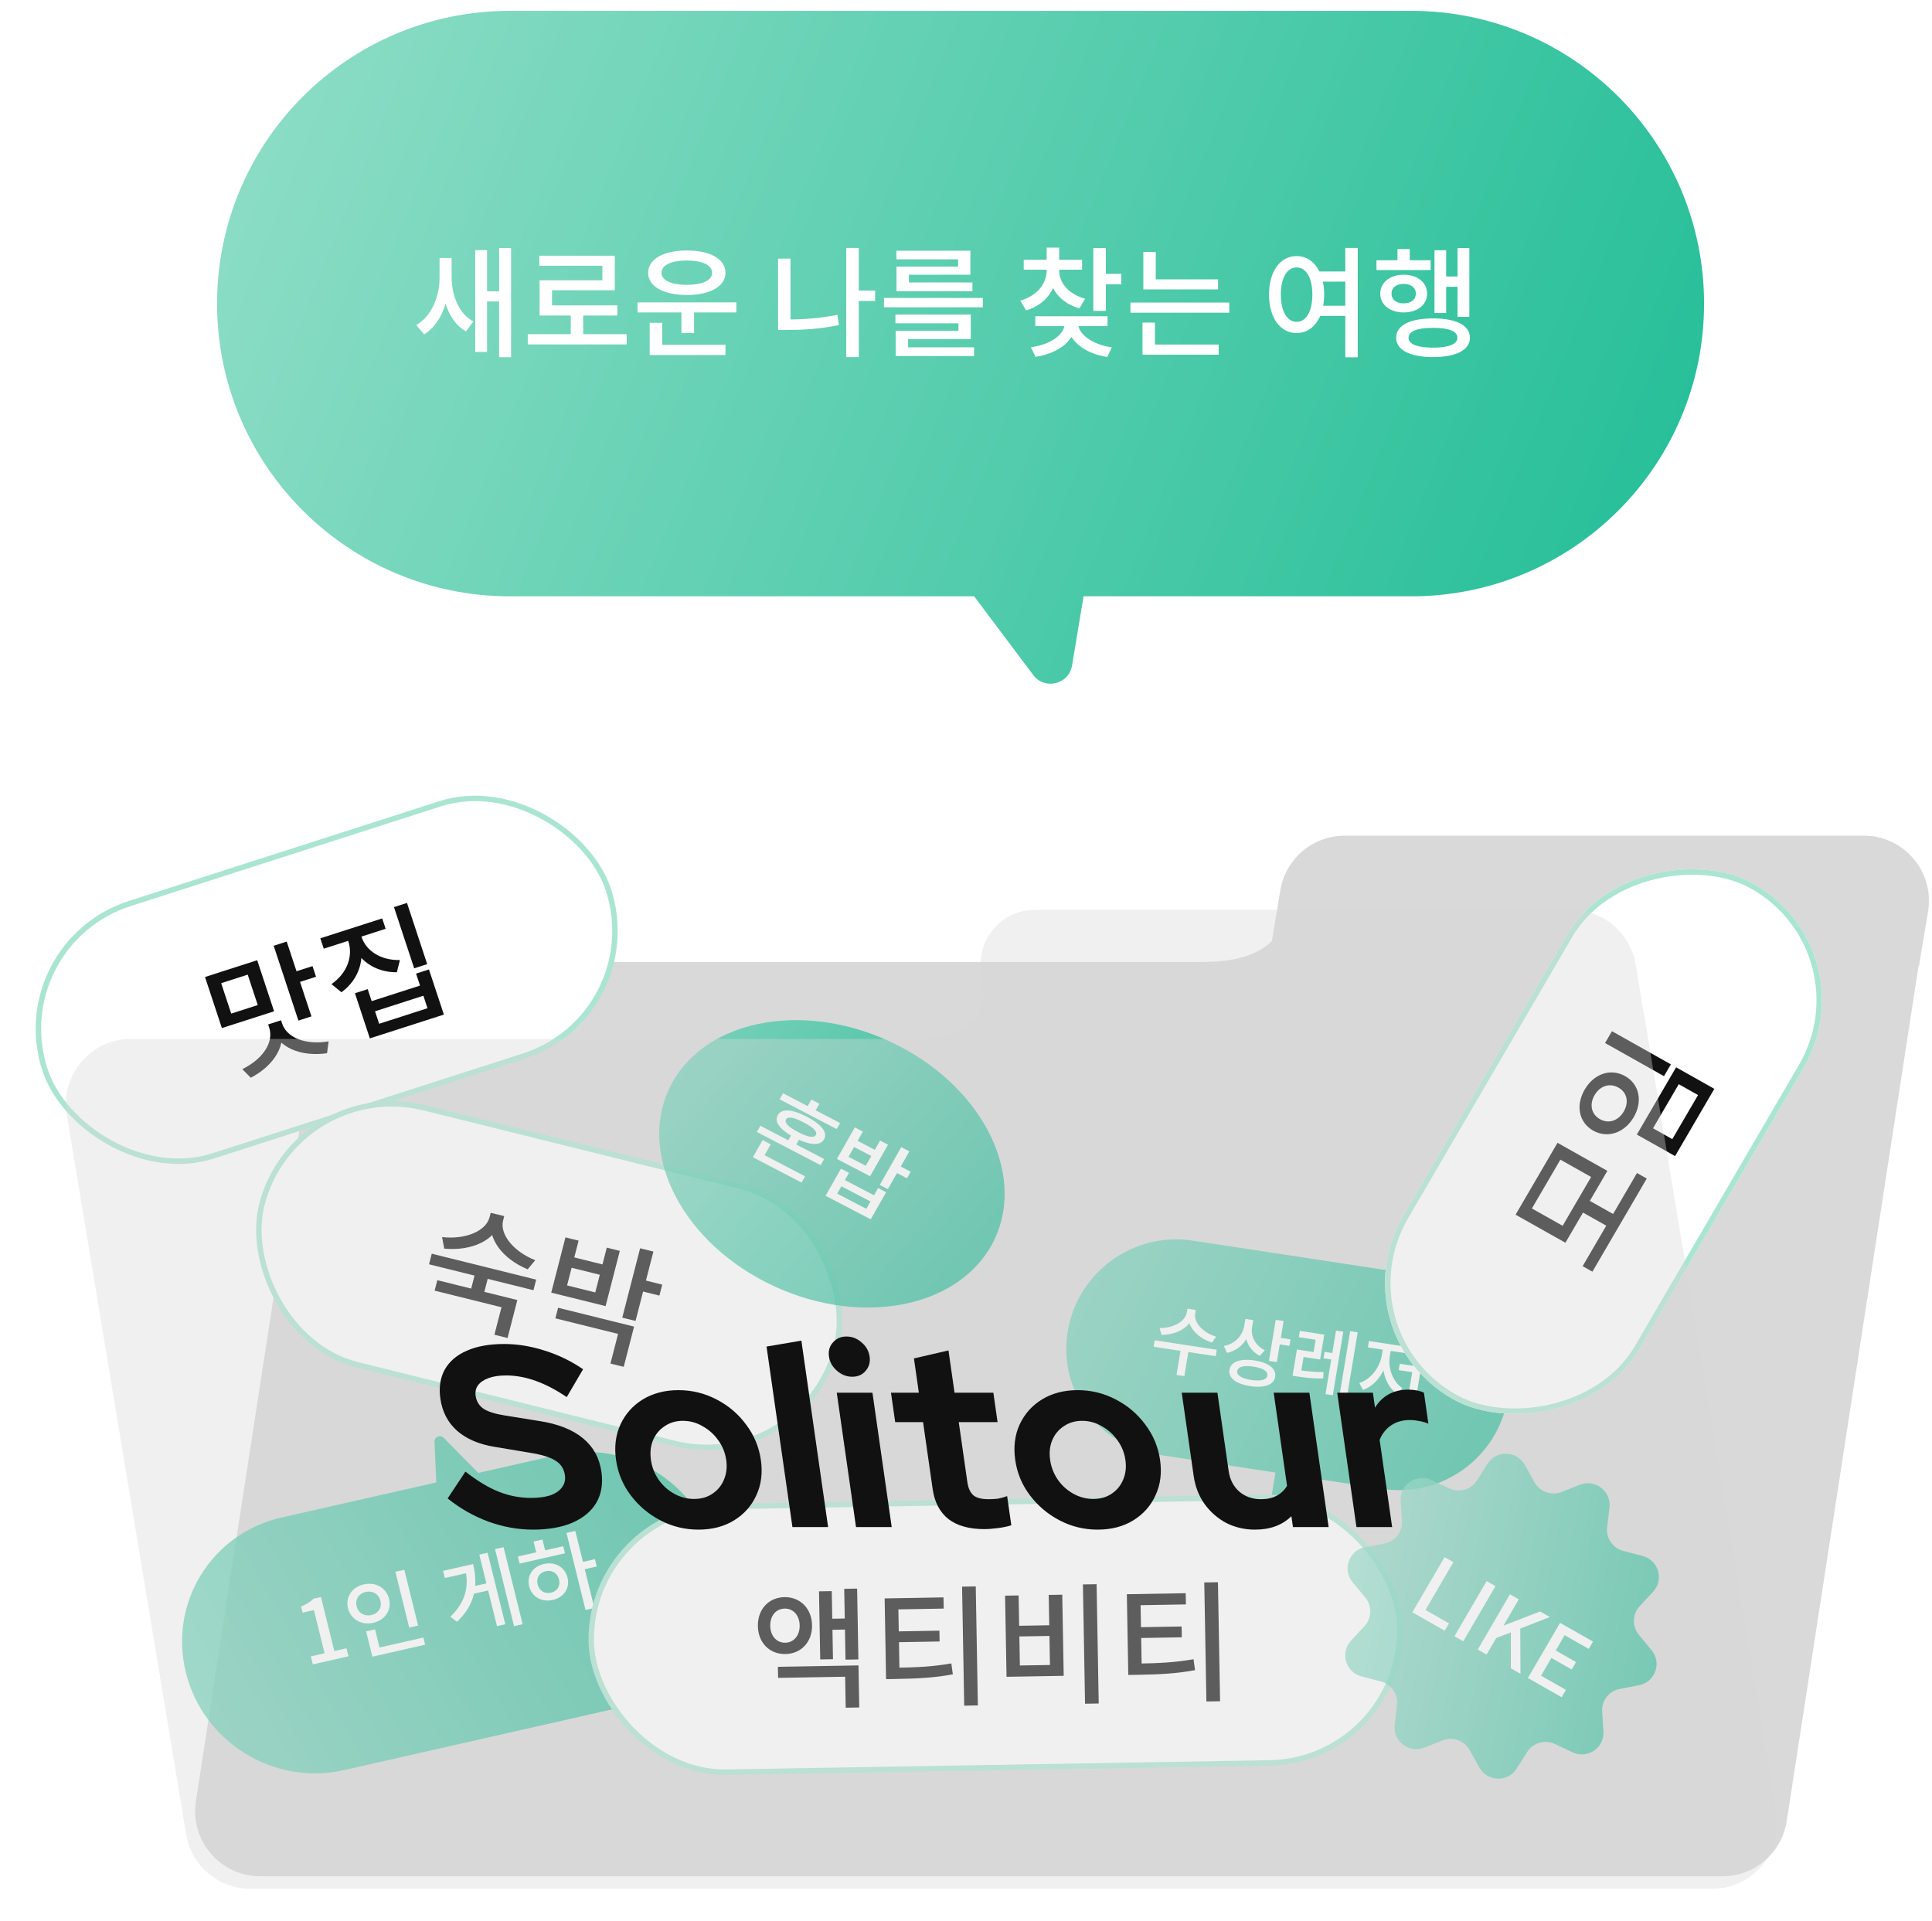 <svg width="178" height="177" viewBox="0 0 178 177" fill="none" xmlns="http://www.w3.org/2000/svg">
<path fill-rule="evenodd" clip-rule="evenodd" d="M171.717 77C175.425 77 178.245 80.329 177.636 83.986L176.8 89H176.762L164.616 167.799C164.165 170.725 161.647 172.885 158.686 172.885H23.978C20.3 172.885 17.488 169.606 18.048 165.97L29.185 93.719C29.636 90.793 32.155 88.633 35.115 88.633H110.759L110.886 88.633C113.679 88.633 115.816 88.042 117.181 86.711L117.964 82.014C118.447 79.121 120.95 77 123.883 77H171.717Z" fill="#D9D9D9"/>
<rect x="0.316" y="0.161" width="54.495" height="24.477" rx="12.238" transform="matrix(0.952 -0.306 0.314 0.95 -0.035 86.936)" fill="white"/>
<rect x="0.316" y="0.161" width="54.495" height="24.477" rx="12.238" transform="matrix(0.952 -0.306 0.314 0.95 -0.035 86.936)" stroke="#A9E5D2" stroke-width="0.5"/>
<path d="M18.888 90.023L23.697 88.477L25.252 93.183L20.442 94.729L18.888 90.023ZM22.822 89.805L20.377 90.591L21.303 93.394L23.748 92.608L22.822 89.805ZM25.216 87.144L26.416 86.759L28.693 93.652L27.493 94.038L25.216 87.144ZM26.988 89.6L28.793 89.02L29.116 90L27.311 90.58L26.988 89.6ZM24.704 94.393L25.732 94.062L25.83 94.359C26.459 96.261 25.269 98.169 23.105 99.306L22.324 98.511C24.259 97.561 25.238 96.011 24.802 94.689L24.704 94.393ZM24.875 94.338L25.892 94.011L25.99 94.307C26.427 95.629 28.166 96.305 30.275 95.955L30.131 97.047C27.702 97.387 25.602 96.537 24.973 94.634L24.875 94.338ZM31.853 86.007L32.835 85.691L33.076 86.42C33.686 88.266 33.12 90.225 31.457 91.428L30.54 90.677C32.019 89.646 32.534 88.069 32.094 86.736L31.853 86.007ZM32.093 85.93L33.075 85.614L33.316 86.343C33.734 87.608 35.078 88.499 36.846 88.46L36.561 89.585C34.533 89.607 32.921 88.436 32.334 86.659L32.093 85.93ZM29.512 86.457L35.213 84.624L35.529 85.581L29.828 87.414L29.512 86.457ZM36.297 83.582L37.496 83.197L39.359 88.837L38.16 89.223L36.297 83.582ZM32.701 91.519L33.878 91.141L34.243 92.246L38.698 90.814L38.333 89.709L39.521 89.327L40.895 93.486L34.075 95.678L32.701 91.519ZM34.552 93.181L34.932 94.332L39.387 92.899L39.007 91.748L34.552 93.181Z" fill="#111111"/>
<g filter="url(#filter0_i_768_3696)">
<path fill-rule="evenodd" clip-rule="evenodd" d="M109.876 113.311C104.422 112.479 99.272 116.218 98.373 121.662C97.474 127.105 101.167 132.192 106.622 133.024L117.511 134.684L117.197 136.588C117.124 137.028 117.62 137.329 117.983 137.066L120.615 135.157L127.401 136.191C132.855 137.022 138.005 133.284 138.904 127.84C139.802 122.396 136.109 117.309 130.655 116.478L109.876 113.311Z" fill="url(#paint0_linear_768_3696)" fill-opacity="0.76"/>
</g>
<path d="M109.406 120.586L110.042 120.682L109.989 121.007C109.789 122.216 108.52 122.985 107.021 122.998L106.834 122.368C108.144 122.383 109.215 121.739 109.352 120.91L109.406 120.586ZM109.537 120.606L110.167 120.701L110.113 121.026C109.979 121.841 110.794 122.786 112.045 123.161L111.664 123.705C110.243 123.248 109.285 122.132 109.483 120.93L109.537 120.606ZM108.787 124.329L109.507 124.438L109.116 126.8L108.397 126.691L108.787 124.329ZM106.385 123.496L112.101 124.366L112.003 124.96L106.287 124.09L106.385 123.496ZM114.741 121.525L115.336 121.616L115.236 122.224C115.031 123.46 114.236 124.408 113.047 124.652L112.761 124.02C113.815 123.82 114.489 123.052 114.64 122.133L114.741 121.525ZM114.879 121.546L115.467 121.636L115.357 122.306C115.222 123.121 115.636 123.963 116.533 124.418L116.059 124.926C115.049 124.383 114.584 123.335 114.769 122.216L114.879 121.546ZM117.536 121.611L118.263 121.722L117.637 125.506L116.911 125.396L117.536 121.611ZM117.805 123.245L118.899 123.412L118.799 124.012L117.706 123.846L117.805 123.245ZM115.576 125.355C116.877 125.554 117.608 126.111 117.485 126.857C117.362 127.603 116.487 127.916 115.186 127.717C113.878 127.518 113.147 126.961 113.271 126.215C113.394 125.469 114.268 125.156 115.576 125.355ZM115.483 125.922C114.604 125.788 114.056 125.924 113.99 126.325C113.924 126.725 114.401 127.017 115.28 127.151C116.159 127.285 116.699 127.148 116.765 126.747C116.831 126.347 116.362 126.056 115.483 125.922ZM119.188 126.167L119.624 126.234C120.392 126.351 121.087 126.435 121.941 126.417L121.907 127.013C121.03 127.036 120.314 126.948 119.525 126.828L119.089 126.761L119.188 126.167ZM119.758 122.629L122.007 122.972L121.628 125.265L120.099 125.032L119.855 126.51L119.149 126.402L119.489 124.344L121.025 124.578L121.212 123.445L119.662 123.209L119.758 122.629ZM124.393 122.655L125.085 122.761L124.042 129.073L123.35 128.968L124.393 122.655ZM122.035 124.562L123.039 124.715L122.94 125.309L121.937 125.156L122.035 124.562ZM123.09 122.598L123.762 122.701L122.794 128.557L122.123 128.455L123.09 122.598ZM130.581 123.59L131.307 123.701L130.262 130.027L129.535 129.917L130.581 123.59ZM128.962 125.659L130.401 125.878L130.304 126.465L128.865 126.246L128.962 125.659ZM127.442 124.082L128.023 124.171L127.894 124.951C127.657 126.388 126.74 127.685 125.57 128.067L125.236 127.428C126.289 127.107 127.124 126.002 127.313 124.863L127.442 124.082ZM127.601 124.107L128.175 124.194L128.046 124.974C127.868 126.052 128.307 127.301 129.208 127.905L128.692 128.408C127.692 127.717 127.244 126.268 127.472 124.887L127.601 124.107ZM126.123 123.563L129.597 124.092L129.5 124.679L126.026 124.15L126.123 123.563Z" fill="white"/>
<g clip-path="url(#clip0_768_3696)">
<rect width="54.958" height="24.994" rx="12.497" transform="matrix(0.504 -0.864 0.871 0.491 123 122.794)" fill="white"/>
<path d="M145.812 116.667L150.82 108.085L151.72 108.592L146.712 117.173L145.812 116.667ZM145.679 111.635L146.308 110.557L148.849 111.988L148.22 113.065L145.679 111.635ZM139.634 111.923L143.499 105.3L148.09 107.884L144.225 114.507L139.634 111.923ZM143.761 106.852L141.136 111.35L143.97 112.945L146.595 108.447L143.761 106.852ZM147.879 96.105L148.514 95.016L153.942 98.071L153.307 99.159L147.879 96.105ZM150.806 104.54L154.423 98.342L157.947 100.326L154.33 106.523L150.806 104.54ZM154.668 99.898L152.297 103.961L154.074 104.961L156.445 100.899L154.668 99.898ZM146.003 100.391C146.85 98.94 148.387 98.4 149.726 99.154C151.043 99.896 151.367 101.483 150.521 102.934C149.674 104.385 148.11 104.922 146.792 104.181C145.454 103.427 145.156 101.842 146.003 100.391ZM146.913 100.903C146.423 101.742 146.593 102.664 147.409 103.123C148.225 103.583 149.11 103.255 149.6 102.416C150.09 101.576 149.924 100.67 149.109 100.211C148.293 99.752 147.403 100.063 146.913 100.903Z" fill="#111111"/>
</g>
<rect x="0.344" y="-0.093" width="54.458" height="24.494" rx="12.247" transform="matrix(0.504 -0.864 0.871 0.491 123.252 123.043)" stroke="#A9E5D2" stroke-width="0.5"/>
<g filter="url(#filter1_i_768_3696)">
<path fill-rule="evenodd" clip-rule="evenodd" d="M31.692 162.101C25.235 163.564 18.713 159.54 17.125 153.112C15.536 146.684 19.484 140.287 25.941 138.824L40.196 135.593L40.032 131.851C40.012 131.396 40.566 131.165 40.89 131.493L44.065 134.716L51.318 133.073C57.775 131.609 64.297 135.634 65.885 142.061C67.474 148.489 63.526 154.886 57.069 156.35L31.692 162.101Z" fill="url(#paint1_linear_768_3696)" fill-opacity="0.76"/>
</g>
<path d="M28.822 153.358L28.64 152.62L29.904 152.334L28.921 148.357L27.883 148.592L27.743 148.025C28.267 147.809 28.606 147.584 28.892 147.306L29.571 147.152L30.801 152.13L31.924 151.876L32.107 152.614L28.822 153.358ZM36.43 144.827L37.25 144.641L38.52 149.782L37.701 149.968L36.43 144.827ZM34.146 151.987L39.007 150.886L39.17 151.546L34.309 152.647L34.146 151.987ZM33.733 150.318L34.553 150.132L35.027 152.05L34.207 152.236L33.733 150.318ZM33.52 145.986C34.597 145.742 35.589 146.289 35.846 147.329C36.099 148.354 35.472 149.284 34.395 149.528C33.319 149.772 32.315 149.212 32.062 148.187C31.805 147.146 32.444 146.23 33.52 145.986ZM33.693 146.685C33.069 146.827 32.696 147.354 32.858 148.006C33.015 148.643 33.594 148.955 34.219 148.813C34.843 148.672 35.207 148.146 35.05 147.51C34.889 146.857 34.317 146.544 33.693 146.685ZM45.608 142.738L46.396 142.56L48.15 149.658L47.362 149.837L45.608 142.738ZM43.332 146.231L45.009 145.851L45.17 146.504L43.493 146.884L43.332 146.231ZM44.16 143.247L44.925 143.074L46.552 149.66L45.787 149.833L44.16 143.247ZM42.796 144.294L43.584 144.116C44.062 146.05 43.782 147.852 42.105 149.437L41.495 148.969C42.906 147.607 43.252 146.143 42.834 144.45L42.796 144.294ZM40.822 144.742L43.077 144.231L43.24 144.891L40.985 145.402L40.822 144.742ZM52.192 141.246L53.004 141.062L54.758 148.161L53.946 148.345L52.192 141.246ZM53.521 143.955L54.816 143.662L54.983 144.337L53.688 144.631L53.521 143.955ZM47.711 143.418L51.893 142.47L52.055 143.123L47.873 144.071L47.711 143.418ZM50.114 144.104C51.128 143.874 52.046 144.388 52.286 145.359C52.527 146.337 51.947 147.19 50.933 147.42C49.911 147.652 48.993 147.138 48.751 146.16C48.511 145.189 49.092 144.336 50.114 144.104ZM50.279 144.772C49.701 144.903 49.384 145.385 49.532 145.983C49.679 146.581 50.191 146.883 50.768 146.752C51.337 146.623 51.653 146.133 51.505 145.535C51.358 144.937 50.848 144.643 50.279 144.772ZM49.159 142.04L49.978 141.855L50.291 143.121L49.472 143.306L49.159 142.04Z" fill="white"/>
<rect x="0.254" y="0.246" width="74.5" height="24.474" rx="12.237" transform="matrix(1 -0.017 0.018 1 53.996 138.782)" fill="white"/>
<rect x="0.254" y="0.246" width="74.5" height="24.474" rx="12.237" transform="matrix(1 -0.017 0.018 1 53.996 138.782)" stroke="#A9E5D2" stroke-width="0.5"/>
<path d="M72.273 147.162C73.713 147.137 74.788 148.199 74.816 149.747C74.844 151.294 73.807 152.381 72.368 152.405C70.916 152.43 69.853 151.381 69.825 149.833C69.797 148.285 70.822 147.187 72.273 147.162ZM72.292 148.218C71.501 148.232 70.948 148.865 70.965 149.813C70.982 150.749 71.557 151.375 72.349 151.362C73.129 151.348 73.693 150.702 73.676 149.766C73.659 148.819 73.072 148.205 72.292 148.218ZM77.781 146.395L78.968 146.375L79.086 152.901L77.898 152.922L77.781 146.395ZM76.258 149.158L78.178 149.125L78.196 150.144L76.276 150.178L76.258 149.158ZM75.456 146.627L76.632 146.607L76.745 152.882L75.569 152.902L75.456 146.627ZM71.669 153.582L79.096 153.453L79.165 157.329L77.917 157.35L77.866 154.495L71.687 154.601L71.669 153.582ZM81.619 153.686L82.531 153.67C84.523 153.636 85.974 153.563 87.649 153.27L87.787 154.275C86.076 154.593 84.577 154.667 82.549 154.702L81.638 154.718L81.619 153.686ZM81.504 147.279L86.927 147.185L86.946 148.217L82.77 148.289L82.873 154.012L81.625 154.034L81.504 147.279ZM82.519 150.322L86.55 150.252L86.568 151.248L82.537 151.318L82.519 150.322ZM88.638 146.196L89.898 146.174L90.094 157.14L88.835 157.162L88.638 146.196ZM99.771 145.991L101.031 145.97L101.228 156.96L99.968 156.982L99.771 145.991ZM92.6 147.027L93.848 147.006L93.898 149.801L96.67 149.753L96.62 146.958L97.868 146.936L98.002 154.411L92.735 154.502L92.6 147.027ZM93.916 150.785L93.964 153.461L96.736 153.413L96.688 150.737L93.916 150.785ZM103.934 153.3L104.846 153.285C106.837 153.25 108.288 153.177 109.963 152.884L110.102 153.89C108.391 154.208 106.892 154.282 104.864 154.317L103.952 154.332L103.934 153.3ZM103.819 146.894L109.242 146.8L109.261 147.832L105.085 147.904L105.188 153.627L103.94 153.648L103.819 146.894ZM104.834 149.936L108.865 149.867L108.883 150.863L104.852 150.932L104.834 149.936ZM110.953 145.81L112.212 145.788L112.409 156.755L111.149 156.776L110.953 145.81Z" fill="#111111"/>
<rect x="0.18" y="0.302" width="54.497" height="24.476" rx="12.238" transform="matrix(0.971 0.241 -0.249 0.968 27.081 98.784)" fill="white"/>
<rect x="0.18" y="0.302" width="54.497" height="24.476" rx="12.238" transform="matrix(0.971 0.241 -0.249 0.968 27.081 98.784)" stroke="#A9E5D2" stroke-width="0.5"/>
<path d="M45.21 111.747L46.258 112.007L46.153 112.414C45.669 114.297 43.443 115.29 40.928 115.048L40.731 113.986C42.922 114.233 44.779 113.421 45.105 112.154L45.21 111.747ZM45.408 111.796L46.456 112.057L46.351 112.463C46.031 113.707 47.278 115.315 49.314 116.117L48.614 116.957C46.296 115.998 44.822 114.074 45.303 112.203L45.408 111.796ZM43.777 117.314L44.988 117.614L44.543 119.346L43.331 119.045L43.777 117.314ZM39.779 115.517L49.399 117.906L49.147 118.882L39.528 116.493L39.779 115.517ZM40.291 117.957L47.663 119.787L46.763 123.285L45.551 122.984L46.203 120.451L40.043 118.921L40.291 117.957ZM58.976 115.017L60.199 115.321L58.553 121.712L57.331 121.409L58.976 115.017ZM59.173 117.91L61.013 118.367L60.753 119.378L58.913 118.921L59.173 117.91ZM51.419 120.497L58.419 122.235L57.465 125.942L56.242 125.639L56.945 122.908L51.168 121.473L51.419 120.497ZM52.097 114.014L53.308 114.314L52.91 115.86L55.508 116.505L55.905 114.959L57.105 115.257L55.795 120.347L50.787 119.104L52.097 114.014ZM52.665 116.813L52.246 118.44L54.843 119.085L55.262 117.458L52.665 116.813Z" fill="#111111"/>
<g filter="url(#filter2_i_768_3696)">
<ellipse cx="16.453" cy="12.524" rx="16.453" ry="12.524" transform="matrix(0.894 0.455 -0.484 0.872 68 87.83)" fill="url(#paint2_linear_768_3696)" fill-opacity="0.76"/>
</g>
<path d="M70.056 103.73L75.931 106.794L75.608 107.363L69.733 104.299L70.056 103.73ZM72.99 104.424L73.73 104.81L73.225 105.698L72.486 105.312L72.99 104.424ZM69.696 106.051L74.177 108.388L73.849 108.964L69.368 106.627L69.696 106.051ZM70.263 105.052L71.01 105.442L70.249 106.781L69.503 106.391L70.263 105.052ZM72.144 100.737L77.401 103.478L77.085 104.033L71.829 101.292L72.144 100.737ZM74.338 102.897C75.696 103.605 76.278 104.349 75.924 104.973C75.565 105.605 74.596 105.54 73.238 104.832C71.886 104.127 71.297 103.379 71.656 102.748C72.011 102.124 72.986 102.192 74.338 102.897ZM74.042 103.417C73.132 102.942 72.587 102.847 72.417 103.145C72.248 103.443 72.623 103.837 73.534 104.312C74.444 104.786 74.993 104.875 75.162 104.577C75.332 104.278 74.952 103.892 74.042 103.417ZM74.756 101.316L75.496 101.702L74.964 102.639L74.224 102.253L74.756 101.316ZM83.035 105.697L83.782 106.086L81.803 109.568L81.056 109.179L83.035 105.697ZM82.78 107.38L83.903 107.966L83.56 108.569L82.437 107.983L82.78 107.38ZM78.757 103.879L79.497 104.265L79.012 105.118L80.598 105.945L81.083 105.092L81.816 105.474L80.164 108.381L77.106 106.786L78.757 103.879ZM78.689 105.687L78.176 106.589L79.763 107.416L80.275 106.514L78.689 105.687ZM77.481 107.683L78.221 108.069L77.842 108.735L80.523 110.133L80.902 109.467L81.642 109.853L80.222 112.35L76.062 110.18L77.481 107.683ZM77.519 109.303L77.132 109.983L79.814 111.381L80.2 110.702L77.519 109.303Z" fill="white"/>
<path d="M137.049 134.872C137.859 133.594 139.746 133.654 140.486 134.981L141.377 136.579C141.867 137.457 142.93 137.84 143.863 137.473L145.56 136.805C146.97 136.25 148.466 137.407 148.286 138.912L148.07 140.724C147.951 141.72 148.59 142.653 149.563 142.905L151.332 143.364C152.802 143.745 153.337 145.557 152.306 146.665L151.066 147.998C150.384 148.732 150.353 149.859 150.995 150.635L152.161 152.044C153.131 153.215 152.499 154.99 151.011 155.278L149.22 155.624C148.235 155.814 147.547 156.706 147.612 157.708L147.73 159.53C147.828 161.043 146.272 162.104 144.895 161.462L143.236 160.688C142.325 160.263 141.243 160.577 140.707 161.423L139.731 162.963C138.92 164.241 137.034 164.181 136.294 162.854L135.403 161.256C134.913 160.377 133.85 159.995 132.917 160.362L131.219 161.03C129.81 161.584 128.314 160.427 128.493 158.922L128.709 157.111C128.828 156.115 128.19 155.182 127.217 154.929L125.447 154.471C123.977 154.09 123.443 152.277 124.473 151.169L125.713 149.836C126.396 149.103 126.426 147.975 125.785 147.2L124.618 145.791C123.649 144.62 124.28 142.844 125.769 142.557L127.56 142.211C128.545 142.02 129.233 141.129 129.168 140.127L129.049 138.305C128.951 136.791 130.507 135.731 131.884 136.373L133.543 137.147C134.454 137.572 135.536 137.257 136.073 136.412L137.049 134.872Z" fill="url(#paint3_linear_768_3696)" fill-opacity="0.76"/>
<path d="M130.124 148.559L133.091 143.476L133.904 143.939L131.333 148.345L133.503 149.58L133.108 150.257L130.124 148.559ZM134.002 150.766L136.969 145.682L137.783 146.145L134.816 151.229L134.002 150.766ZM136.149 151.987L139.116 146.903L139.93 147.366L138.527 149.77L138.541 149.778L141.891 148.482L142.796 148.996L140.065 150.056L140.086 154.226L139.196 153.72L139.2 150.41L137.854 150.923L136.963 152.45L136.149 151.987ZM140.768 154.614L143.735 149.531L146.768 151.256L146.373 151.933L144.154 150.67L143.332 152.079L145.203 153.144L144.804 153.828L142.933 152.763L141.977 154.4L144.273 155.706L143.878 156.383L140.768 154.614Z" fill="white"/>
<g filter="url(#filter3_bi_768_3696)">
<path fill-rule="evenodd" clip-rule="evenodd" d="M95.346 82.835C92.419 82.835 90.118 85.337 90.363 88.253L90.603 91.114C89.735 94.513 87.112 94.723 83.127 94.729H12.072C8.366 94.729 5.546 98.055 6.153 101.711L17.149 168.015C17.629 170.91 20.134 173.033 23.068 173.033H157.754C161.46 173.033 164.279 169.707 163.673 166.051L151.845 94.729L151.844 94.729L150.687 87.841C150.202 84.951 147.701 82.835 144.77 82.835H95.346Z" fill="#D9D9D9" fill-opacity="0.38"/>
</g>
<path d="M49.094 140.942C47.734 140.942 46.371 140.697 45.004 140.206C43.636 139.699 42.382 138.986 41.242 138.067L42.88 135.597C43.978 136.452 45.003 137.07 45.953 137.45C46.92 137.83 47.907 138.02 48.915 138.02C49.619 138.02 50.216 137.941 50.705 137.782C51.192 137.608 51.549 137.363 51.775 137.046C52.018 136.729 52.108 136.357 52.047 135.929C51.965 135.359 51.695 134.924 51.236 134.623C50.775 134.306 50.027 134.06 48.994 133.886L45.577 133.316C44.118 133.078 42.959 132.58 42.098 131.819C41.253 131.059 40.744 130.077 40.572 128.873C40.424 127.844 40.56 126.949 40.979 126.189C41.414 125.429 42.091 124.851 43.01 124.455C43.943 124.043 45.09 123.837 46.45 123.837C47.682 123.837 48.935 124.043 50.21 124.455C51.501 124.866 52.671 125.437 53.719 126.165L52.215 128.731C50.264 127.401 48.401 126.735 46.625 126.735C46.001 126.735 45.468 126.815 45.027 126.973C44.586 127.131 44.258 127.353 44.043 127.638C43.841 127.907 43.768 128.232 43.822 128.612C43.895 129.119 44.136 129.515 44.544 129.8C44.951 130.069 45.597 130.275 46.481 130.418L49.724 130.94C51.443 131.21 52.775 131.74 53.72 132.532C54.663 133.308 55.227 134.338 55.411 135.62C55.565 136.697 55.413 137.64 54.952 138.448C54.49 139.239 53.754 139.857 52.746 140.301C51.751 140.728 50.534 140.942 49.094 140.942ZM64.349 140.942C63.101 140.942 61.932 140.657 60.842 140.087C59.752 139.517 58.842 138.748 58.112 137.782C57.381 136.816 56.93 135.731 56.757 134.528C56.585 133.324 56.717 132.239 57.155 131.273C57.606 130.291 58.295 129.515 59.221 128.945C60.163 128.375 61.258 128.089 62.506 128.089C63.754 128.089 64.923 128.375 66.013 128.945C67.119 129.515 68.03 130.291 68.747 131.273C69.477 132.239 69.929 133.324 70.101 134.528C70.274 135.731 70.133 136.816 69.68 137.782C69.242 138.748 68.561 139.517 67.634 140.087C66.708 140.657 65.613 140.942 64.349 140.942ZM63.944 138.115C64.6 138.115 65.161 137.957 65.627 137.64C66.11 137.323 66.465 136.895 66.692 136.357C66.932 135.803 67.005 135.193 66.909 134.528C66.812 133.847 66.564 133.237 66.167 132.698C65.786 132.16 65.308 131.732 64.735 131.415C64.175 131.083 63.568 130.917 62.912 130.917C62.272 130.917 61.711 131.083 61.231 131.415C60.748 131.732 60.394 132.16 60.167 132.698C59.94 133.237 59.876 133.847 59.973 134.528C60.069 135.193 60.308 135.803 60.691 136.357C61.073 136.895 61.55 137.323 62.123 137.64C62.697 137.957 63.304 138.115 63.944 138.115ZM73.008 140.705L70.624 124.075L73.833 123.528L76.296 140.705H73.008ZM78.867 140.705L77.093 128.327H80.381L82.155 140.705H78.867ZM78.514 126.854C78.002 126.854 77.535 126.672 77.115 126.308C76.695 125.943 76.449 125.508 76.376 125.001C76.301 124.478 76.423 124.043 76.741 123.694C77.056 123.33 77.47 123.148 77.982 123.148C78.51 123.148 78.976 123.33 79.381 123.694C79.799 124.043 80.045 124.478 80.12 125.001C80.193 125.508 80.071 125.943 79.755 126.308C79.456 126.672 79.042 126.854 78.514 126.854ZM90.682 140.895C89.29 140.895 88.19 140.586 87.381 139.968C86.586 139.335 86.103 138.416 85.93 137.212L85.044 131.035H82.476L82.088 128.327H84.656L84.203 125.167L87.386 124.431L87.944 128.327H91.52L91.908 131.035H88.332L89.123 136.547C89.204 137.117 89.391 137.529 89.684 137.782C89.974 138.02 90.439 138.139 91.079 138.139C91.399 138.139 91.684 138.123 91.936 138.091C92.201 138.044 92.486 137.965 92.79 137.854L93.175 140.538C92.855 140.649 92.443 140.736 91.94 140.8C91.453 140.863 91.034 140.895 90.682 140.895ZM101.128 140.942C99.88 140.942 98.711 140.657 97.621 140.087C96.532 139.517 95.621 138.748 94.891 137.782C94.16 136.816 93.709 135.731 93.536 134.528C93.364 133.324 93.496 132.239 93.934 131.273C94.385 130.291 95.074 129.515 96 128.945C96.942 128.375 98.037 128.089 99.285 128.089C100.533 128.089 101.702 128.375 102.792 128.945C103.898 129.515 104.809 130.291 105.526 131.273C106.256 132.239 106.708 133.324 106.88 134.528C107.053 135.731 106.912 136.816 106.459 137.782C106.021 138.748 105.34 139.517 104.413 140.087C103.487 140.657 102.392 140.942 101.128 140.942ZM100.723 138.115C101.379 138.115 101.94 137.957 102.407 137.64C102.889 137.323 103.244 136.895 103.471 136.357C103.711 135.803 103.784 135.193 103.688 134.528C103.591 133.847 103.343 133.237 102.946 132.698C102.565 132.16 102.088 131.732 101.514 131.415C100.954 131.083 100.347 130.917 99.691 130.917C99.051 130.917 98.49 131.083 98.01 131.415C97.528 131.732 97.173 132.16 96.946 132.698C96.719 133.237 96.655 133.847 96.752 134.528C96.848 135.193 97.087 135.803 97.471 136.357C97.852 136.895 98.329 137.323 98.903 137.64C99.476 137.957 100.083 138.115 100.723 138.115ZM115.629 140.942C114.669 140.942 113.783 140.736 112.972 140.324C112.175 139.897 111.507 139.311 110.968 138.566C110.446 137.822 110.115 136.967 109.977 136.001L108.876 128.327H112.164L113.196 135.525C113.31 136.317 113.633 136.951 114.165 137.426C114.713 137.901 115.387 138.139 116.187 138.139C116.731 138.139 117.204 138.036 117.607 137.83C118.023 137.608 118.347 137.299 118.578 136.903L117.348 128.327H120.636L122.411 140.705H119.123L118.98 139.707C118.138 140.53 117.021 140.942 115.629 140.942ZM124.973 140.705L123.199 128.327H126.487L126.685 129.705C127.007 129.166 127.428 128.755 127.947 128.47C128.467 128.185 129.078 128.042 129.782 128.042C130.392 128.058 130.862 128.153 131.191 128.327L131.6 131.178C131.344 131.067 131.068 130.988 130.774 130.94C130.477 130.877 130.176 130.845 129.872 130.845C129.232 130.845 128.671 131.004 128.188 131.32C127.706 131.637 127.346 132.089 127.11 132.675L128.261 140.705H124.973Z" fill="#111111"/>
<g filter="url(#filter4_i_768_3696)">
<path fill-rule="evenodd" clip-rule="evenodd" d="M46.972 0C32.076 0 20 12.076 20 26.973C20 41.869 32.076 53.945 46.972 53.945H89.75L95.196 61.2C96.252 62.606 98.479 62.063 98.769 60.328L99.833 53.945H130.027C144.924 53.945 157 41.869 157 26.973C157 12.076 144.924 0 130.027 0H46.972Z" fill="url(#paint4_linear_768_3696)"/>
</g>
<path d="M40.497 23.772H41.388V25.587C41.388 27.765 40.607 29.877 39.078 30.812L38.352 29.954C39.793 29.107 40.497 27.303 40.497 25.587V23.772ZM40.706 23.772H41.608V25.51C41.608 27.204 42.246 28.876 43.61 29.624L42.928 30.537C41.388 29.657 40.706 27.655 40.706 25.51V23.772ZM45.986 22.859H47.086V32.913H45.986V22.859ZM44.556 26.841H46.371V27.776H44.556V26.841ZM43.786 23.046H44.875V32.429H43.786V23.046ZM48.625 30.79H57.733V31.736H48.625V30.79ZM52.585 28.744H53.729V31.175H52.585V28.744ZM49.692 23.563H56.644V26.742H50.858V28.612H49.714V25.829H55.5V24.487H49.692V23.563ZM49.714 28.139H56.875V29.074H49.714V28.139ZM58.733 27.864H67.841V28.788H58.733V27.864ZM62.781 28.458H63.947V30.691H62.781V28.458ZM59.855 31.769H66.84V32.715H59.855V31.769ZM59.855 29.745H61.01V32.022H59.855V29.745ZM63.276 23.079C65.421 23.079 66.84 23.871 66.84 25.136C66.84 26.39 65.421 27.182 63.276 27.182C61.131 27.182 59.712 26.39 59.712 25.136C59.712 23.871 61.131 23.079 63.276 23.079ZM63.276 24.003C61.868 24.003 60.944 24.421 60.944 25.136C60.944 25.84 61.868 26.247 63.276 26.247C64.695 26.247 65.608 25.84 65.608 25.136C65.608 24.421 64.695 24.003 63.276 24.003ZM78.814 26.775H80.629V27.732H78.814V26.775ZM77.967 22.848H79.122V32.902H77.967V22.848ZM71.686 23.827H72.83V30.064H71.686V23.827ZM71.686 29.437H72.511C73.974 29.437 75.514 29.338 77.153 29.008L77.285 29.954C75.591 30.306 74.018 30.405 72.511 30.405H71.686V29.437ZM81.442 27.457H90.55V28.315H81.442V27.457ZM82.498 28.986H89.439V31.241H83.664V32.275H82.52V30.482H88.306V29.789H82.498V28.986ZM82.52 32H89.747V32.803H82.52V32ZM82.586 23.101H89.406V25.312H83.741V26.28H82.597V24.564H88.273V23.893H82.586V23.101ZM82.597 26.027H89.593V26.83H82.597V26.027ZM96.43 24.52H97.365V24.927C97.365 26.632 96.331 28.073 94.538 28.601L93.999 27.699C95.55 27.259 96.43 26.137 96.43 24.927V24.52ZM96.639 24.52H97.585V24.927C97.585 26.038 98.432 27.105 99.972 27.523L99.455 28.414C97.651 27.908 96.639 26.533 96.639 24.927V24.52ZM94.318 23.937H99.697V24.85H94.318V23.937ZM96.43 22.815H97.585V24.344H96.43V22.815ZM100.731 22.859H101.886V28.645H100.731V22.859ZM101.567 25.235H103.305V26.192H101.567V25.235ZM98.102 29.514H99.081V29.767C99.081 31.34 97.574 32.55 95.407 32.88L94.978 32C96.87 31.736 98.102 30.779 98.102 29.767V29.514ZM98.344 29.514H99.323V29.767C99.323 30.757 100.577 31.736 102.436 32.011L102.018 32.891C99.851 32.572 98.344 31.307 98.344 29.767V29.514ZM95.385 29.14H102.04V30.053H95.385V29.14ZM105.339 25.741H112.225V26.665H105.339V25.741ZM104.151 27.875H113.259V28.81H104.151V27.875ZM105.339 23.222H106.483V26.203H105.339V23.222ZM105.262 31.747H112.28V32.682H105.262V31.747ZM105.262 29.723H106.406V32H105.262V29.723ZM121.262 25.015H124.166V25.95H121.262V25.015ZM121.262 28.172H124.166V29.107H121.262V28.172ZM119.458 23.596C120.943 23.596 121.999 24.971 121.999 27.138C121.999 29.305 120.943 30.691 119.458 30.691C117.973 30.691 116.917 29.305 116.917 27.138C116.917 24.971 117.973 23.596 119.458 23.596ZM119.458 24.641C118.6 24.641 118.006 25.576 118.006 27.138C118.006 28.711 118.6 29.657 119.458 29.657C120.327 29.657 120.91 28.711 120.91 27.138C120.91 25.576 120.327 24.641 119.458 24.641ZM123.946 22.848H125.09V32.924H123.946V22.848ZM134.285 22.859H135.374V29.195L134.285 29.195V22.859ZM132.822 25.477H134.593V26.423H132.822V25.477ZM132.162 23.057H133.24V28.843H132.162V23.057ZM126.816 23.981H131.81V24.883H126.816V23.981ZM129.324 25.312C130.589 25.312 131.48 26.016 131.48 27.05C131.48 28.095 130.589 28.788 129.324 28.788C128.07 28.788 127.168 28.095 127.168 27.05C127.168 26.016 128.07 25.312 129.324 25.312ZM129.324 26.159C128.653 26.159 128.202 26.5 128.202 27.05C128.202 27.611 128.653 27.952 129.324 27.952C129.995 27.952 130.446 27.611 130.446 27.05C130.446 26.5 129.995 26.159 129.324 26.159ZM128.752 22.947H129.885V24.553H128.752V22.947ZM132.03 29.338C134.153 29.338 135.429 29.976 135.429 31.12C135.429 32.253 134.153 32.902 132.03 32.902C129.907 32.902 128.631 32.253 128.631 31.12C128.631 29.976 129.907 29.338 132.03 29.338ZM132.03 30.207C130.578 30.207 129.775 30.515 129.775 31.12C129.775 31.714 130.578 32.033 132.03 32.033C133.471 32.033 134.274 31.714 134.274 31.12C134.274 30.515 133.471 30.207 132.03 30.207Z" fill="white"/>
<defs>
<filter id="filter0_i_768_3696" x="98.238" y="113.195" width="40.8" height="24.969" filterUnits="userSpaceOnUse" color-interpolation-filters="sRGB">
<feFlood flood-opacity="0" result="BackgroundImageFix"/>
<feBlend mode="normal" in="SourceGraphic" in2="BackgroundImageFix" result="shape"/>
<feColorMatrix in="SourceAlpha" type="matrix" values="0 0 0 0 0 0 0 0 0 0 0 0 0 0 0 0 0 0 127 0" result="hardAlpha"/>
<feOffset dy="1"/>
<feGaussianBlur stdDeviation="1"/>
<feComposite in2="hardAlpha" operator="arithmetic" k2="-1" k3="1"/>
<feColorMatrix type="matrix" values="0 0 0 0 0.865 0 0 0 0 1 0 0 0 0 0.957 0 0 0 0.5 0"/>
<feBlend mode="normal" in2="shape" result="effect1_innerShadow_768_3696"/>
</filter>
<filter id="filter1_i_768_3696" x="16.773" y="131.338" width="49.463" height="32.063" filterUnits="userSpaceOnUse" color-interpolation-filters="sRGB">
<feFlood flood-opacity="0" result="BackgroundImageFix"/>
<feBlend mode="normal" in="SourceGraphic" in2="BackgroundImageFix" result="shape"/>
<feColorMatrix in="SourceAlpha" type="matrix" values="0 0 0 0 0 0 0 0 0 0 0 0 0 0 0 0 0 0 127 0" result="hardAlpha"/>
<feOffset dy="1"/>
<feGaussianBlur stdDeviation="1"/>
<feComposite in2="hardAlpha" operator="arithmetic" k2="-1" k3="1"/>
<feColorMatrix type="matrix" values="0 0 0 0 0.865 0 0 0 0 1 0 0 0 0 0.957 0 0 0 0.5 0"/>
<feBlend mode="normal" in2="shape" result="effect1_innerShadow_768_3696"/>
</filter>
<filter id="filter2_i_768_3696" x="60.73" y="92.994" width="31.815" height="27.477" filterUnits="userSpaceOnUse" color-interpolation-filters="sRGB">
<feFlood flood-opacity="0" result="BackgroundImageFix"/>
<feBlend mode="normal" in="SourceGraphic" in2="BackgroundImageFix" result="shape"/>
<feColorMatrix in="SourceAlpha" type="matrix" values="0 0 0 0 0 0 0 0 0 0 0 0 0 0 0 0 0 0 127 0" result="hardAlpha"/>
<feOffset dy="1"/>
<feGaussianBlur stdDeviation="1"/>
<feComposite in2="hardAlpha" operator="arithmetic" k2="-1" k3="1"/>
<feColorMatrix type="matrix" values="0 0 0 0 0.865 0 0 0 0 1 0 0 0 0 0.957 0 0 0 0.5 0"/>
<feBlend mode="normal" in2="shape" result="effect1_innerShadow_768_3696"/>
</filter>
<filter id="filter3_bi_768_3696" x="4.07" y="80.835" width="161.685" height="94.198" filterUnits="userSpaceOnUse" color-interpolation-filters="sRGB">
<feFlood flood-opacity="0" result="BackgroundImageFix"/>
<feGaussianBlur in="BackgroundImageFix" stdDeviation="1"/>
<feComposite in2="SourceAlpha" operator="in" result="effect1_backgroundBlur_768_3696"/>
<feBlend mode="normal" in="SourceGraphic" in2="effect1_backgroundBlur_768_3696" result="shape"/>
<feColorMatrix in="SourceAlpha" type="matrix" values="0 0 0 0 0 0 0 0 0 0 0 0 0 0 0 0 0 0 127 0" result="hardAlpha"/>
<feOffset dy="1"/>
<feGaussianBlur stdDeviation="1"/>
<feComposite in2="hardAlpha" operator="arithmetic" k2="-1" k3="1"/>
<feColorMatrix type="matrix" values="0 0 0 0 0.954 0 0 0 0 0.999 0 0 0 0 0.988 0 0 0 0.45 0"/>
<feBlend mode="normal" in2="shape" result="effect2_innerShadow_768_3696"/>
</filter>
<filter id="filter4_i_768_3696" x="20" y="0" width="137" height="63.001" filterUnits="userSpaceOnUse" color-interpolation-filters="sRGB">
<feFlood flood-opacity="0" result="BackgroundImageFix"/>
<feBlend mode="normal" in="SourceGraphic" in2="BackgroundImageFix" result="shape"/>
<feColorMatrix in="SourceAlpha" type="matrix" values="0 0 0 0 0 0 0 0 0 0 0 0 0 0 0 0 0 0 127 0" result="hardAlpha"/>
<feOffset dy="1"/>
<feGaussianBlur stdDeviation="1"/>
<feComposite in2="hardAlpha" operator="arithmetic" k2="-1" k3="1"/>
<feColorMatrix type="matrix" values="0 0 0 0 0.865 0 0 0 0 1 0 0 0 0 0.957 0 0 0 0.5 0"/>
<feBlend mode="normal" in2="shape" result="effect1_innerShadow_768_3696"/>
</filter>
<linearGradient id="paint0_linear_768_3696" x1="71.906" y1="91.599" x2="138.584" y2="124.644" gradientUnits="userSpaceOnUse">
<stop stop-color="#A9E5D2"/>
<stop offset="1" stop-color="#00B488"/>
</linearGradient>
<linearGradient id="paint1_linear_768_3696" x1="-11.934" y1="193.143" x2="67.203" y2="147.973" gradientUnits="userSpaceOnUse">
<stop stop-color="#A9E5D2"/>
<stop offset="1" stop-color="#00B488"/>
</linearGradient>
<linearGradient id="paint2_linear_768_3696" x1="-24.89" y1="-18.362" x2="35.129" y2="-5.695" gradientUnits="userSpaceOnUse">
<stop stop-color="#A9E5D2"/>
<stop offset="1" stop-color="#00B488"/>
</linearGradient>
<linearGradient id="paint3_linear_768_3696" x1="116.219" y1="132.775" x2="158.858" y2="141.296" gradientUnits="userSpaceOnUse">
<stop stop-color="#A9E5D2"/>
<stop offset="1" stop-color="#00B488"/>
</linearGradient>
<linearGradient id="paint4_linear_768_3696" x1="-5.5" y1="-21.5" x2="201.847" y2="62.264" gradientUnits="userSpaceOnUse">
<stop stop-color="#A9E5D2"/>
<stop offset="1" stop-color="#00B488"/>
</linearGradient>
<clipPath id="clip0_768_3696">
<rect width="54.958" height="24.994" rx="12.497" transform="matrix(0.504 -0.864 0.871 0.491 123 122.794)" fill="white"/>
</clipPath>
</defs>
</svg>
